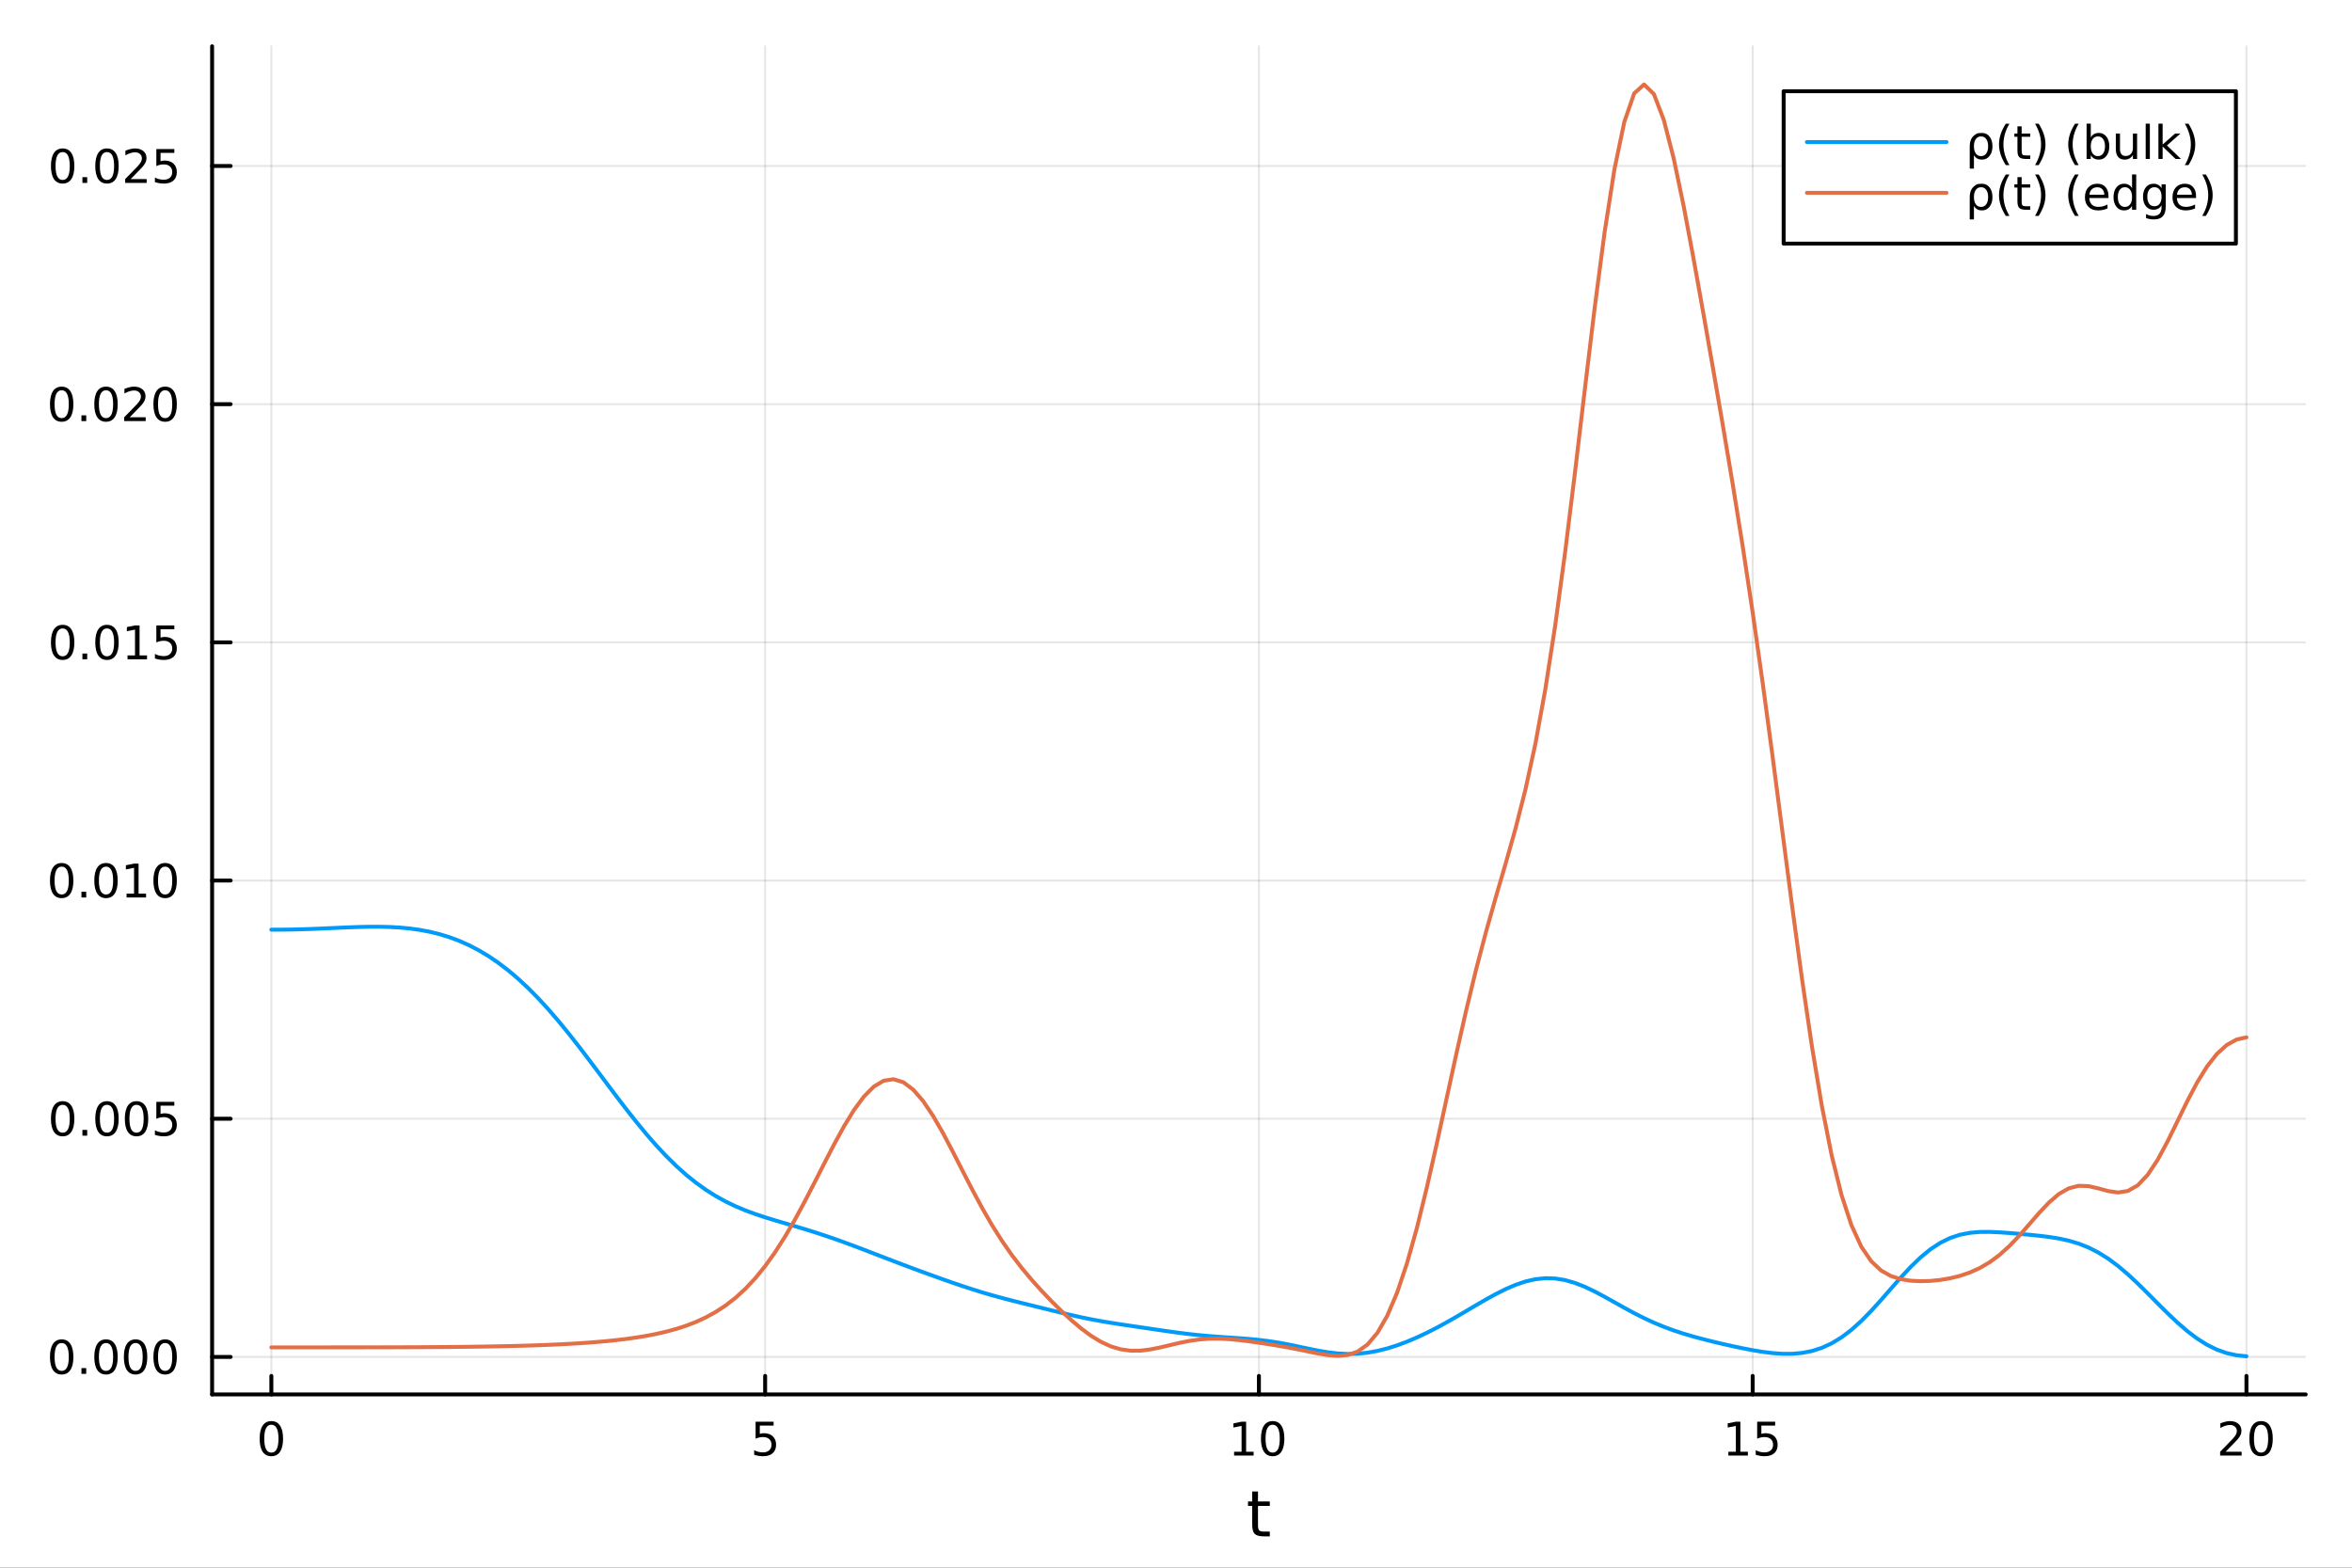 <?xml version="1.0" encoding="utf-8"?>
<svg xmlns="http://www.w3.org/2000/svg" xmlns:xlink="http://www.w3.org/1999/xlink" width="600" height="400" viewBox="0 0 2400 1600">
<rect x="0" y="0" width="2400" height="1600" fill="#333333" stroke="none"/>
<defs>
  <clipPath id="clip570">
    <rect x="0" y="0" width="2400" height="1600"/>
  </clipPath>
</defs>
<path clip-path="url(#clip570)" d="M0 1600 L2400 1600 L2400 0 L0 0  Z" fill="#ffffff" fill-rule="evenodd" fill-opacity="1"/>
<defs>
  <clipPath id="clip571">
    <rect x="480" y="0" width="1681" height="1600"/>
  </clipPath>
</defs>
<path clip-path="url(#clip570)" d="M216.436 1423.18 L2352.76 1423.18 L2352.76 47.244 L216.436 47.244  Z" fill="#ffffff" fill-rule="evenodd" fill-opacity="1"/>
<defs>
  <clipPath id="clip572">
    <rect x="216" y="47" width="2137" height="1377"/>
  </clipPath>
</defs>
<polyline clip-path="url(#clip572)" style="stroke:#000000; stroke-linecap:round; stroke-linejoin:round; stroke-width:2; stroke-opacity:0.1; fill:none" points="276.898,1423.18 276.898,47.244 "/>
<polyline clip-path="url(#clip572)" style="stroke:#000000; stroke-linecap:round; stroke-linejoin:round; stroke-width:2; stroke-opacity:0.1; fill:none" points="780.747,1423.18 780.747,47.244 "/>
<polyline clip-path="url(#clip572)" style="stroke:#000000; stroke-linecap:round; stroke-linejoin:round; stroke-width:2; stroke-opacity:0.1; fill:none" points="1284.6,1423.18 1284.6,47.244 "/>
<polyline clip-path="url(#clip572)" style="stroke:#000000; stroke-linecap:round; stroke-linejoin:round; stroke-width:2; stroke-opacity:0.1; fill:none" points="1788.44,1423.18 1788.44,47.244 "/>
<polyline clip-path="url(#clip572)" style="stroke:#000000; stroke-linecap:round; stroke-linejoin:round; stroke-width:2; stroke-opacity:0.1; fill:none" points="2292.29,1423.18 2292.29,47.244 "/>
<polyline clip-path="url(#clip570)" style="stroke:#000000; stroke-linecap:round; stroke-linejoin:round; stroke-width:4; stroke-opacity:1; fill:none" points="216.436,1423.18 2352.76,1423.18 "/>
<polyline clip-path="url(#clip570)" style="stroke:#000000; stroke-linecap:round; stroke-linejoin:round; stroke-width:4; stroke-opacity:1; fill:none" points="276.898,1423.18 276.898,1404.28 "/>
<polyline clip-path="url(#clip570)" style="stroke:#000000; stroke-linecap:round; stroke-linejoin:round; stroke-width:4; stroke-opacity:1; fill:none" points="780.747,1423.18 780.747,1404.28 "/>
<polyline clip-path="url(#clip570)" style="stroke:#000000; stroke-linecap:round; stroke-linejoin:round; stroke-width:4; stroke-opacity:1; fill:none" points="1284.6,1423.18 1284.6,1404.28 "/>
<polyline clip-path="url(#clip570)" style="stroke:#000000; stroke-linecap:round; stroke-linejoin:round; stroke-width:4; stroke-opacity:1; fill:none" points="1788.44,1423.18 1788.44,1404.28 "/>
<polyline clip-path="url(#clip570)" style="stroke:#000000; stroke-linecap:round; stroke-linejoin:round; stroke-width:4; stroke-opacity:1; fill:none" points="2292.29,1423.18 2292.29,1404.28 "/>
<path clip-path="url(#clip570)" d="M276.898 1454.1 Q273.287 1454.1 271.458 1457.66 Q269.652 1461.2 269.652 1468.33 Q269.652 1475.44 271.458 1479.01 Q273.287 1482.55 276.898 1482.55 Q280.532 1482.55 282.338 1479.01 Q284.166 1475.44 284.166 1468.33 Q284.166 1461.2 282.338 1457.66 Q280.532 1454.1 276.898 1454.1 M276.898 1450.39 Q282.708 1450.39 285.763 1455 Q288.842 1459.58 288.842 1468.33 Q288.842 1477.06 285.763 1481.67 Q282.708 1486.25 276.898 1486.25 Q271.088 1486.25 268.009 1481.67 Q264.953 1477.06 264.953 1468.33 Q264.953 1459.58 268.009 1455 Q271.088 1450.39 276.898 1450.39 Z" fill="#000000" fill-rule="nonzero" fill-opacity="1" /><path clip-path="url(#clip570)" d="M771.025 1451.02 L789.381 1451.02 L789.381 1454.96 L775.307 1454.96 L775.307 1463.43 Q776.326 1463.08 777.344 1462.92 Q778.363 1462.73 779.381 1462.73 Q785.168 1462.73 788.548 1465.9 Q791.927 1469.08 791.927 1474.49 Q791.927 1480.07 788.455 1483.17 Q784.983 1486.25 778.664 1486.25 Q776.488 1486.25 774.219 1485.88 Q771.974 1485.51 769.566 1484.77 L769.566 1480.07 Q771.65 1481.2 773.872 1481.76 Q776.094 1482.32 778.571 1482.32 Q782.576 1482.32 784.913 1480.21 Q787.251 1478.1 787.251 1474.49 Q787.251 1470.88 784.913 1468.77 Q782.576 1466.67 778.571 1466.67 Q776.696 1466.67 774.821 1467.08 Q772.969 1467.5 771.025 1468.38 L771.025 1451.02 Z" fill="#000000" fill-rule="nonzero" fill-opacity="1" /><path clip-path="url(#clip570)" d="M1259.28 1481.64 L1266.92 1481.64 L1266.92 1455.28 L1258.61 1456.95 L1258.61 1452.69 L1266.88 1451.02 L1271.55 1451.02 L1271.55 1481.64 L1279.19 1481.64 L1279.19 1485.58 L1259.28 1485.58 L1259.28 1481.64 Z" fill="#000000" fill-rule="nonzero" fill-opacity="1" /><path clip-path="url(#clip570)" d="M1298.64 1454.1 Q1295.02 1454.1 1293.2 1457.66 Q1291.39 1461.2 1291.39 1468.33 Q1291.39 1475.44 1293.2 1479.01 Q1295.02 1482.55 1298.64 1482.55 Q1302.27 1482.55 1304.07 1479.01 Q1305.9 1475.44 1305.9 1468.33 Q1305.9 1461.2 1304.07 1457.66 Q1302.27 1454.1 1298.64 1454.1 M1298.64 1450.39 Q1304.45 1450.39 1307.5 1455 Q1310.58 1459.58 1310.58 1468.33 Q1310.58 1477.06 1307.5 1481.67 Q1304.45 1486.25 1298.64 1486.25 Q1292.83 1486.25 1289.75 1481.67 Q1286.69 1477.06 1286.69 1468.33 Q1286.69 1459.58 1289.75 1455 Q1292.83 1450.39 1298.64 1450.39 Z" fill="#000000" fill-rule="nonzero" fill-opacity="1" /><path clip-path="url(#clip570)" d="M1763.63 1481.64 L1771.27 1481.64 L1771.27 1455.28 L1762.96 1456.95 L1762.96 1452.69 L1771.22 1451.02 L1775.9 1451.02 L1775.9 1481.64 L1783.54 1481.64 L1783.54 1485.58 L1763.63 1485.58 L1763.63 1481.64 Z" fill="#000000" fill-rule="nonzero" fill-opacity="1" /><path clip-path="url(#clip570)" d="M1793.03 1451.02 L1811.38 1451.02 L1811.38 1454.96 L1797.31 1454.96 L1797.31 1463.43 Q1798.33 1463.08 1799.35 1462.92 Q1800.37 1462.73 1801.38 1462.73 Q1807.17 1462.73 1810.55 1465.9 Q1813.93 1469.08 1813.93 1474.49 Q1813.93 1480.07 1810.46 1483.17 Q1806.99 1486.25 1800.67 1486.25 Q1798.49 1486.25 1796.22 1485.88 Q1793.98 1485.51 1791.57 1484.77 L1791.57 1480.07 Q1793.65 1481.2 1795.88 1481.76 Q1798.1 1482.32 1800.57 1482.32 Q1804.58 1482.32 1806.92 1480.21 Q1809.26 1478.1 1809.26 1474.49 Q1809.26 1470.88 1806.92 1468.77 Q1804.58 1466.67 1800.57 1466.67 Q1798.7 1466.67 1796.82 1467.08 Q1794.97 1467.5 1793.03 1468.38 L1793.03 1451.02 Z" fill="#000000" fill-rule="nonzero" fill-opacity="1" /><path clip-path="url(#clip570)" d="M2271.07 1481.64 L2287.39 1481.64 L2287.39 1485.58 L2265.44 1485.58 L2265.44 1481.64 Q2268.1 1478.89 2272.69 1474.26 Q2277.29 1469.61 2278.47 1468.27 Q2280.72 1465.74 2281.6 1464.01 Q2282.5 1462.25 2282.5 1460.56 Q2282.5 1457.8 2280.56 1456.07 Q2278.64 1454.33 2275.53 1454.33 Q2273.34 1454.33 2270.88 1455.09 Q2268.45 1455.86 2265.67 1457.41 L2265.67 1452.69 Q2268.5 1451.55 2270.95 1450.97 Q2273.41 1450.39 2275.44 1450.39 Q2280.81 1450.39 2284.01 1453.08 Q2287.2 1455.77 2287.2 1460.26 Q2287.2 1462.39 2286.39 1464.31 Q2285.6 1466.2 2283.5 1468.8 Q2282.92 1469.47 2279.82 1472.69 Q2276.72 1475.88 2271.07 1481.64 Z" fill="#000000" fill-rule="nonzero" fill-opacity="1" /><path clip-path="url(#clip570)" d="M2307.2 1454.1 Q2303.59 1454.1 2301.76 1457.66 Q2299.96 1461.2 2299.96 1468.33 Q2299.96 1475.44 2301.76 1479.01 Q2303.59 1482.55 2307.2 1482.55 Q2310.84 1482.55 2312.64 1479.01 Q2314.47 1475.44 2314.47 1468.33 Q2314.47 1461.2 2312.64 1457.66 Q2310.84 1454.1 2307.2 1454.1 M2307.2 1450.39 Q2313.01 1450.39 2316.07 1455 Q2319.15 1459.58 2319.15 1468.33 Q2319.15 1477.06 2316.07 1481.67 Q2313.01 1486.25 2307.2 1486.25 Q2301.39 1486.25 2298.31 1481.67 Q2295.26 1477.06 2295.26 1468.33 Q2295.26 1459.58 2298.31 1455 Q2301.39 1450.39 2307.2 1450.39 Z" fill="#000000" fill-rule="nonzero" fill-opacity="1" /><path clip-path="url(#clip570)" d="M1283.66 1522.27 L1283.66 1532.4 L1295.72 1532.4 L1295.72 1536.95 L1283.66 1536.95 L1283.66 1556.3 Q1283.66 1560.66 1284.83 1561.9 Q1286.04 1563.14 1289.7 1563.14 L1295.72 1563.14 L1295.72 1568.04 L1289.7 1568.04 Q1282.92 1568.04 1280.35 1565.53 Q1277.77 1562.98 1277.77 1556.3 L1277.77 1536.95 L1273.47 1536.95 L1273.47 1532.4 L1277.77 1532.4 L1277.77 1522.27 L1283.66 1522.27 Z" fill="#000000" fill-rule="nonzero" fill-opacity="1" /><polyline clip-path="url(#clip572)" style="stroke:#000000; stroke-linecap:round; stroke-linejoin:round; stroke-width:2; stroke-opacity:0.1; fill:none" points="216.436,1384.9 2352.76,1384.9 "/>
<polyline clip-path="url(#clip572)" style="stroke:#000000; stroke-linecap:round; stroke-linejoin:round; stroke-width:2; stroke-opacity:0.1; fill:none" points="216.436,1141.8 2352.76,1141.8 "/>
<polyline clip-path="url(#clip572)" style="stroke:#000000; stroke-linecap:round; stroke-linejoin:round; stroke-width:2; stroke-opacity:0.1; fill:none" points="216.436,898.702 2352.76,898.702 "/>
<polyline clip-path="url(#clip572)" style="stroke:#000000; stroke-linecap:round; stroke-linejoin:round; stroke-width:2; stroke-opacity:0.1; fill:none" points="216.436,655.604 2352.76,655.604 "/>
<polyline clip-path="url(#clip572)" style="stroke:#000000; stroke-linecap:round; stroke-linejoin:round; stroke-width:2; stroke-opacity:0.1; fill:none" points="216.436,412.507 2352.76,412.507 "/>
<polyline clip-path="url(#clip572)" style="stroke:#000000; stroke-linecap:round; stroke-linejoin:round; stroke-width:2; stroke-opacity:0.1; fill:none" points="216.436,169.409 2352.76,169.409 "/>
<polyline clip-path="url(#clip570)" style="stroke:#000000; stroke-linecap:round; stroke-linejoin:round; stroke-width:4; stroke-opacity:1; fill:none" points="216.436,1423.18 216.436,47.244 "/>
<polyline clip-path="url(#clip570)" style="stroke:#000000; stroke-linecap:round; stroke-linejoin:round; stroke-width:4; stroke-opacity:1; fill:none" points="216.436,1384.9 235.334,1384.9 "/>
<polyline clip-path="url(#clip570)" style="stroke:#000000; stroke-linecap:round; stroke-linejoin:round; stroke-width:4; stroke-opacity:1; fill:none" points="216.436,1141.8 235.334,1141.8 "/>
<polyline clip-path="url(#clip570)" style="stroke:#000000; stroke-linecap:round; stroke-linejoin:round; stroke-width:4; stroke-opacity:1; fill:none" points="216.436,898.702 235.334,898.702 "/>
<polyline clip-path="url(#clip570)" style="stroke:#000000; stroke-linecap:round; stroke-linejoin:round; stroke-width:4; stroke-opacity:1; fill:none" points="216.436,655.604 235.334,655.604 "/>
<polyline clip-path="url(#clip570)" style="stroke:#000000; stroke-linecap:round; stroke-linejoin:round; stroke-width:4; stroke-opacity:1; fill:none" points="216.436,412.507 235.334,412.507 "/>
<polyline clip-path="url(#clip570)" style="stroke:#000000; stroke-linecap:round; stroke-linejoin:round; stroke-width:4; stroke-opacity:1; fill:none" points="216.436,169.409 235.334,169.409 "/>
<path clip-path="url(#clip570)" d="M62.937 1370.7 Q59.325 1370.7 57.497 1374.26 Q55.691 1377.8 55.691 1384.93 Q55.691 1392.04 57.497 1395.6 Q59.325 1399.14 62.937 1399.14 Q66.571 1399.14 68.376 1395.6 Q70.205 1392.04 70.205 1384.93 Q70.205 1377.8 68.376 1374.26 Q66.571 1370.7 62.937 1370.7 M62.937 1366.99 Q68.747 1366.99 71.802 1371.6 Q74.881 1376.18 74.881 1384.93 Q74.881 1393.66 71.802 1398.27 Q68.747 1402.85 62.937 1402.85 Q57.126 1402.85 54.048 1398.27 Q50.992 1393.66 50.992 1384.93 Q50.992 1376.18 54.048 1371.6 Q57.126 1366.99 62.937 1366.99 Z" fill="#000000" fill-rule="nonzero" fill-opacity="1" /><path clip-path="url(#clip570)" d="M83.098 1396.3 L87.983 1396.3 L87.983 1402.18 L83.098 1402.18 L83.098 1396.3 Z" fill="#000000" fill-rule="nonzero" fill-opacity="1" /><path clip-path="url(#clip570)" d="M108.168 1370.7 Q104.557 1370.7 102.728 1374.26 Q100.922 1377.8 100.922 1384.93 Q100.922 1392.04 102.728 1395.6 Q104.557 1399.14 108.168 1399.14 Q111.802 1399.14 113.608 1395.6 Q115.436 1392.04 115.436 1384.93 Q115.436 1377.8 113.608 1374.26 Q111.802 1370.7 108.168 1370.7 M108.168 1366.99 Q113.978 1366.99 117.033 1371.6 Q120.112 1376.18 120.112 1384.93 Q120.112 1393.66 117.033 1398.27 Q113.978 1402.85 108.168 1402.85 Q102.358 1402.85 99.279 1398.27 Q96.223 1393.66 96.223 1384.93 Q96.223 1376.18 99.279 1371.6 Q102.358 1366.99 108.168 1366.99 Z" fill="#000000" fill-rule="nonzero" fill-opacity="1" /><path clip-path="url(#clip570)" d="M138.33 1370.7 Q134.719 1370.7 132.89 1374.26 Q131.084 1377.8 131.084 1384.93 Q131.084 1392.04 132.89 1395.6 Q134.719 1399.14 138.33 1399.14 Q141.964 1399.14 143.769 1395.6 Q145.598 1392.04 145.598 1384.93 Q145.598 1377.8 143.769 1374.26 Q141.964 1370.7 138.33 1370.7 M138.33 1366.99 Q144.14 1366.99 147.195 1371.6 Q150.274 1376.18 150.274 1384.93 Q150.274 1393.66 147.195 1398.27 Q144.14 1402.85 138.33 1402.85 Q132.519 1402.85 129.441 1398.27 Q126.385 1393.66 126.385 1384.93 Q126.385 1376.18 129.441 1371.6 Q132.519 1366.99 138.33 1366.99 Z" fill="#000000" fill-rule="nonzero" fill-opacity="1" /><path clip-path="url(#clip570)" d="M168.491 1370.7 Q164.88 1370.7 163.052 1374.26 Q161.246 1377.8 161.246 1384.93 Q161.246 1392.04 163.052 1395.6 Q164.88 1399.14 168.491 1399.14 Q172.126 1399.14 173.931 1395.6 Q175.76 1392.04 175.76 1384.93 Q175.76 1377.8 173.931 1374.26 Q172.126 1370.7 168.491 1370.7 M168.491 1366.99 Q174.302 1366.99 177.357 1371.6 Q180.436 1376.18 180.436 1384.93 Q180.436 1393.66 177.357 1398.27 Q174.302 1402.85 168.491 1402.85 Q162.681 1402.85 159.603 1398.27 Q156.547 1393.66 156.547 1384.93 Q156.547 1376.18 159.603 1371.6 Q162.681 1366.99 168.491 1366.99 Z" fill="#000000" fill-rule="nonzero" fill-opacity="1" /><path clip-path="url(#clip570)" d="M63.932 1127.6 Q60.321 1127.6 58.492 1131.16 Q56.687 1134.7 56.687 1141.83 Q56.687 1148.94 58.492 1152.51 Q60.321 1156.05 63.932 1156.05 Q67.566 1156.05 69.372 1152.51 Q71.2 1148.94 71.2 1141.83 Q71.2 1134.7 69.372 1131.16 Q67.566 1127.6 63.932 1127.6 M63.932 1123.89 Q69.742 1123.89 72.798 1128.5 Q75.876 1133.08 75.876 1141.83 Q75.876 1150.56 72.798 1155.17 Q69.742 1159.75 63.932 1159.75 Q58.122 1159.75 55.043 1155.17 Q51.987 1150.56 51.987 1141.83 Q51.987 1133.08 55.043 1128.5 Q58.122 1123.89 63.932 1123.89 Z" fill="#000000" fill-rule="nonzero" fill-opacity="1" /><path clip-path="url(#clip570)" d="M84.094 1153.2 L88.978 1153.2 L88.978 1159.08 L84.094 1159.08 L84.094 1153.2 Z" fill="#000000" fill-rule="nonzero" fill-opacity="1" /><path clip-path="url(#clip570)" d="M109.163 1127.6 Q105.552 1127.6 103.723 1131.16 Q101.918 1134.7 101.918 1141.83 Q101.918 1148.94 103.723 1152.51 Q105.552 1156.05 109.163 1156.05 Q112.797 1156.05 114.603 1152.51 Q116.432 1148.94 116.432 1141.83 Q116.432 1134.7 114.603 1131.16 Q112.797 1127.6 109.163 1127.6 M109.163 1123.89 Q114.973 1123.89 118.029 1128.5 Q121.107 1133.08 121.107 1141.83 Q121.107 1150.56 118.029 1155.17 Q114.973 1159.75 109.163 1159.75 Q103.353 1159.75 100.274 1155.17 Q97.219 1150.56 97.219 1141.83 Q97.219 1133.08 100.274 1128.5 Q103.353 1123.89 109.163 1123.89 Z" fill="#000000" fill-rule="nonzero" fill-opacity="1" /><path clip-path="url(#clip570)" d="M139.325 1127.6 Q135.714 1127.6 133.885 1131.16 Q132.08 1134.7 132.08 1141.83 Q132.08 1148.94 133.885 1152.51 Q135.714 1156.05 139.325 1156.05 Q142.959 1156.05 144.765 1152.51 Q146.593 1148.94 146.593 1141.83 Q146.593 1134.7 144.765 1131.16 Q142.959 1127.6 139.325 1127.6 M139.325 1123.89 Q145.135 1123.89 148.191 1128.5 Q151.269 1133.08 151.269 1141.83 Q151.269 1150.56 148.191 1155.17 Q145.135 1159.75 139.325 1159.75 Q133.515 1159.75 130.436 1155.17 Q127.381 1150.56 127.381 1141.83 Q127.381 1133.08 130.436 1128.5 Q133.515 1123.89 139.325 1123.89 Z" fill="#000000" fill-rule="nonzero" fill-opacity="1" /><path clip-path="url(#clip570)" d="M159.533 1124.52 L177.89 1124.52 L177.89 1128.45 L163.816 1128.45 L163.816 1136.93 Q164.834 1136.58 165.853 1136.42 Q166.871 1136.23 167.89 1136.23 Q173.677 1136.23 177.056 1139.4 Q180.436 1142.58 180.436 1147.99 Q180.436 1153.57 176.964 1156.67 Q173.491 1159.75 167.172 1159.75 Q164.996 1159.75 162.728 1159.38 Q160.482 1159.01 158.075 1158.27 L158.075 1153.57 Q160.158 1154.7 162.38 1155.26 Q164.603 1155.82 167.079 1155.82 Q171.084 1155.82 173.422 1153.71 Q175.76 1151.6 175.76 1147.99 Q175.76 1144.38 173.422 1142.27 Q171.084 1140.17 167.079 1140.17 Q165.204 1140.17 163.329 1140.58 Q161.478 1141 159.533 1141.88 L159.533 1124.52 Z" fill="#000000" fill-rule="nonzero" fill-opacity="1" /><path clip-path="url(#clip570)" d="M62.937 884.501 Q59.325 884.501 57.497 888.065 Q55.691 891.607 55.691 898.737 Q55.691 905.843 57.497 909.408 Q59.325 912.95 62.937 912.95 Q66.571 912.95 68.376 909.408 Q70.205 905.843 70.205 898.737 Q70.205 891.607 68.376 888.065 Q66.571 884.501 62.937 884.501 M62.937 880.797 Q68.747 880.797 71.802 885.403 Q74.881 889.987 74.881 898.737 Q74.881 907.464 71.802 912.07 Q68.747 916.653 62.937 916.653 Q57.126 916.653 54.048 912.07 Q50.992 907.464 50.992 898.737 Q50.992 889.987 54.048 885.403 Q57.126 880.797 62.937 880.797 Z" fill="#000000" fill-rule="nonzero" fill-opacity="1" /><path clip-path="url(#clip570)" d="M83.098 910.102 L87.983 910.102 L87.983 915.982 L83.098 915.982 L83.098 910.102 Z" fill="#000000" fill-rule="nonzero" fill-opacity="1" /><path clip-path="url(#clip570)" d="M108.168 884.501 Q104.557 884.501 102.728 888.065 Q100.922 891.607 100.922 898.737 Q100.922 905.843 102.728 909.408 Q104.557 912.95 108.168 912.95 Q111.802 912.95 113.608 909.408 Q115.436 905.843 115.436 898.737 Q115.436 891.607 113.608 888.065 Q111.802 884.501 108.168 884.501 M108.168 880.797 Q113.978 880.797 117.033 885.403 Q120.112 889.987 120.112 898.737 Q120.112 907.464 117.033 912.07 Q113.978 916.653 108.168 916.653 Q102.358 916.653 99.279 912.07 Q96.223 907.464 96.223 898.737 Q96.223 889.987 99.279 885.403 Q102.358 880.797 108.168 880.797 Z" fill="#000000" fill-rule="nonzero" fill-opacity="1" /><path clip-path="url(#clip570)" d="M129.14 912.047 L136.779 912.047 L136.779 885.681 L128.469 887.348 L128.469 883.089 L136.732 881.422 L141.408 881.422 L141.408 912.047 L149.047 912.047 L149.047 915.982 L129.14 915.982 L129.14 912.047 Z" fill="#000000" fill-rule="nonzero" fill-opacity="1" /><path clip-path="url(#clip570)" d="M168.491 884.501 Q164.88 884.501 163.052 888.065 Q161.246 891.607 161.246 898.737 Q161.246 905.843 163.052 909.408 Q164.88 912.95 168.491 912.95 Q172.126 912.95 173.931 909.408 Q175.76 905.843 175.76 898.737 Q175.76 891.607 173.931 888.065 Q172.126 884.501 168.491 884.501 M168.491 880.797 Q174.302 880.797 177.357 885.403 Q180.436 889.987 180.436 898.737 Q180.436 907.464 177.357 912.07 Q174.302 916.653 168.491 916.653 Q162.681 916.653 159.603 912.07 Q156.547 907.464 156.547 898.737 Q156.547 889.987 159.603 885.403 Q162.681 880.797 168.491 880.797 Z" fill="#000000" fill-rule="nonzero" fill-opacity="1" /><path clip-path="url(#clip570)" d="M63.932 641.403 Q60.321 641.403 58.492 644.968 Q56.687 648.509 56.687 655.639 Q56.687 662.745 58.492 666.31 Q60.321 669.852 63.932 669.852 Q67.566 669.852 69.372 666.31 Q71.2 662.745 71.2 655.639 Q71.2 648.509 69.372 644.968 Q67.566 641.403 63.932 641.403 M63.932 637.699 Q69.742 637.699 72.798 642.306 Q75.876 646.889 75.876 655.639 Q75.876 664.366 72.798 668.972 Q69.742 673.556 63.932 673.556 Q58.122 673.556 55.043 668.972 Q51.987 664.366 51.987 655.639 Q51.987 646.889 55.043 642.306 Q58.122 637.699 63.932 637.699 Z" fill="#000000" fill-rule="nonzero" fill-opacity="1" /><path clip-path="url(#clip570)" d="M84.094 667.005 L88.978 667.005 L88.978 672.884 L84.094 672.884 L84.094 667.005 Z" fill="#000000" fill-rule="nonzero" fill-opacity="1" /><path clip-path="url(#clip570)" d="M109.163 641.403 Q105.552 641.403 103.723 644.968 Q101.918 648.509 101.918 655.639 Q101.918 662.745 103.723 666.31 Q105.552 669.852 109.163 669.852 Q112.797 669.852 114.603 666.31 Q116.432 662.745 116.432 655.639 Q116.432 648.509 114.603 644.968 Q112.797 641.403 109.163 641.403 M109.163 637.699 Q114.973 637.699 118.029 642.306 Q121.107 646.889 121.107 655.639 Q121.107 664.366 118.029 668.972 Q114.973 673.556 109.163 673.556 Q103.353 673.556 100.274 668.972 Q97.219 664.366 97.219 655.639 Q97.219 646.889 100.274 642.306 Q103.353 637.699 109.163 637.699 Z" fill="#000000" fill-rule="nonzero" fill-opacity="1" /><path clip-path="url(#clip570)" d="M130.135 668.949 L137.774 668.949 L137.774 642.584 L129.464 644.25 L129.464 639.991 L137.728 638.324 L142.404 638.324 L142.404 668.949 L150.043 668.949 L150.043 672.884 L130.135 672.884 L130.135 668.949 Z" fill="#000000" fill-rule="nonzero" fill-opacity="1" /><path clip-path="url(#clip570)" d="M159.533 638.324 L177.89 638.324 L177.89 642.259 L163.816 642.259 L163.816 650.732 Q164.834 650.384 165.853 650.222 Q166.871 650.037 167.89 650.037 Q173.677 650.037 177.056 653.209 Q180.436 656.38 180.436 661.796 Q180.436 667.375 176.964 670.477 Q173.491 673.556 167.172 673.556 Q164.996 673.556 162.728 673.185 Q160.482 672.815 158.075 672.074 L158.075 667.375 Q160.158 668.509 162.38 669.065 Q164.603 669.62 167.079 669.62 Q171.084 669.62 173.422 667.514 Q175.76 665.408 175.76 661.796 Q175.76 658.185 173.422 656.079 Q171.084 653.972 167.079 653.972 Q165.204 653.972 163.329 654.389 Q161.478 654.806 159.533 655.685 L159.533 638.324 Z" fill="#000000" fill-rule="nonzero" fill-opacity="1" /><path clip-path="url(#clip570)" d="M62.937 398.305 Q59.325 398.305 57.497 401.87 Q55.691 405.412 55.691 412.541 Q55.691 419.648 57.497 423.213 Q59.325 426.754 62.937 426.754 Q66.571 426.754 68.376 423.213 Q70.205 419.648 70.205 412.541 Q70.205 405.412 68.376 401.87 Q66.571 398.305 62.937 398.305 M62.937 394.602 Q68.747 394.602 71.802 399.208 Q74.881 403.791 74.881 412.541 Q74.881 421.268 71.802 425.875 Q68.747 430.458 62.937 430.458 Q57.126 430.458 54.048 425.875 Q50.992 421.268 50.992 412.541 Q50.992 403.791 54.048 399.208 Q57.126 394.602 62.937 394.602 Z" fill="#000000" fill-rule="nonzero" fill-opacity="1" /><path clip-path="url(#clip570)" d="M83.098 423.907 L87.983 423.907 L87.983 429.787 L83.098 429.787 L83.098 423.907 Z" fill="#000000" fill-rule="nonzero" fill-opacity="1" /><path clip-path="url(#clip570)" d="M108.168 398.305 Q104.557 398.305 102.728 401.87 Q100.922 405.412 100.922 412.541 Q100.922 419.648 102.728 423.213 Q104.557 426.754 108.168 426.754 Q111.802 426.754 113.608 423.213 Q115.436 419.648 115.436 412.541 Q115.436 405.412 113.608 401.87 Q111.802 398.305 108.168 398.305 M108.168 394.602 Q113.978 394.602 117.033 399.208 Q120.112 403.791 120.112 412.541 Q120.112 421.268 117.033 425.875 Q113.978 430.458 108.168 430.458 Q102.358 430.458 99.279 425.875 Q96.223 421.268 96.223 412.541 Q96.223 403.791 99.279 399.208 Q102.358 394.602 108.168 394.602 Z" fill="#000000" fill-rule="nonzero" fill-opacity="1" /><path clip-path="url(#clip570)" d="M132.357 425.851 L148.677 425.851 L148.677 429.787 L126.732 429.787 L126.732 425.851 Q129.394 423.097 133.978 418.467 Q138.584 413.815 139.765 412.472 Q142.01 409.949 142.89 408.213 Q143.793 406.453 143.793 404.764 Q143.793 402.009 141.848 400.273 Q139.927 398.537 136.825 398.537 Q134.626 398.537 132.172 399.301 Q129.742 400.065 126.964 401.616 L126.964 396.893 Q129.788 395.759 132.242 395.18 Q134.695 394.602 136.732 394.602 Q142.103 394.602 145.297 397.287 Q148.492 399.972 148.492 404.463 Q148.492 406.592 147.681 408.514 Q146.894 410.412 144.788 413.004 Q144.209 413.676 141.107 416.893 Q138.006 420.088 132.357 425.851 Z" fill="#000000" fill-rule="nonzero" fill-opacity="1" /><path clip-path="url(#clip570)" d="M168.491 398.305 Q164.88 398.305 163.052 401.87 Q161.246 405.412 161.246 412.541 Q161.246 419.648 163.052 423.213 Q164.88 426.754 168.491 426.754 Q172.126 426.754 173.931 423.213 Q175.76 419.648 175.76 412.541 Q175.76 405.412 173.931 401.87 Q172.126 398.305 168.491 398.305 M168.491 394.602 Q174.302 394.602 177.357 399.208 Q180.436 403.791 180.436 412.541 Q180.436 421.268 177.357 425.875 Q174.302 430.458 168.491 430.458 Q162.681 430.458 159.603 425.875 Q156.547 421.268 156.547 412.541 Q156.547 403.791 159.603 399.208 Q162.681 394.602 168.491 394.602 Z" fill="#000000" fill-rule="nonzero" fill-opacity="1" /><path clip-path="url(#clip570)" d="M63.932 155.208 Q60.321 155.208 58.492 158.772 Q56.687 162.314 56.687 169.444 Q56.687 176.55 58.492 180.115 Q60.321 183.657 63.932 183.657 Q67.566 183.657 69.372 180.115 Q71.2 176.55 71.2 169.444 Q71.2 162.314 69.372 158.772 Q67.566 155.208 63.932 155.208 M63.932 151.504 Q69.742 151.504 72.798 156.11 Q75.876 160.694 75.876 169.444 Q75.876 178.171 72.798 182.777 Q69.742 187.36 63.932 187.36 Q58.122 187.36 55.043 182.777 Q51.987 178.171 51.987 169.444 Q51.987 160.694 55.043 156.11 Q58.122 151.504 63.932 151.504 Z" fill="#000000" fill-rule="nonzero" fill-opacity="1" /><path clip-path="url(#clip570)" d="M84.094 180.809 L88.978 180.809 L88.978 186.689 L84.094 186.689 L84.094 180.809 Z" fill="#000000" fill-rule="nonzero" fill-opacity="1" /><path clip-path="url(#clip570)" d="M109.163 155.208 Q105.552 155.208 103.723 158.772 Q101.918 162.314 101.918 169.444 Q101.918 176.55 103.723 180.115 Q105.552 183.657 109.163 183.657 Q112.797 183.657 114.603 180.115 Q116.432 176.55 116.432 169.444 Q116.432 162.314 114.603 158.772 Q112.797 155.208 109.163 155.208 M109.163 151.504 Q114.973 151.504 118.029 156.11 Q121.107 160.694 121.107 169.444 Q121.107 178.171 118.029 182.777 Q114.973 187.36 109.163 187.36 Q103.353 187.36 100.274 182.777 Q97.219 178.171 97.219 169.444 Q97.219 160.694 100.274 156.11 Q103.353 151.504 109.163 151.504 Z" fill="#000000" fill-rule="nonzero" fill-opacity="1" /><path clip-path="url(#clip570)" d="M133.353 182.754 L149.672 182.754 L149.672 186.689 L127.728 186.689 L127.728 182.754 Q130.39 179.999 134.973 175.37 Q139.58 170.717 140.76 169.374 Q143.006 166.851 143.885 165.115 Q144.788 163.356 144.788 161.666 Q144.788 158.911 142.843 157.175 Q140.922 155.439 137.82 155.439 Q135.621 155.439 133.168 156.203 Q130.737 156.967 127.959 158.518 L127.959 153.796 Q130.783 152.661 133.237 152.083 Q135.691 151.504 137.728 151.504 Q143.098 151.504 146.293 154.189 Q149.487 156.874 149.487 161.365 Q149.487 163.495 148.677 165.416 Q147.89 167.314 145.783 169.907 Q145.205 170.578 142.103 173.796 Q139.001 176.99 133.353 182.754 Z" fill="#000000" fill-rule="nonzero" fill-opacity="1" /><path clip-path="url(#clip570)" d="M159.533 152.129 L177.89 152.129 L177.89 156.064 L163.816 156.064 L163.816 164.536 Q164.834 164.189 165.853 164.027 Q166.871 163.842 167.89 163.842 Q173.677 163.842 177.056 167.013 Q180.436 170.184 180.436 175.601 Q180.436 181.18 176.964 184.282 Q173.491 187.36 167.172 187.36 Q164.996 187.36 162.728 186.99 Q160.482 186.62 158.075 185.879 L158.075 181.18 Q160.158 182.314 162.38 182.87 Q164.603 183.425 167.079 183.425 Q171.084 183.425 173.422 181.319 Q175.76 179.212 175.76 175.601 Q175.76 171.99 173.422 169.884 Q171.084 167.777 167.079 167.777 Q165.204 167.777 163.329 168.194 Q161.478 168.61 159.533 169.49 L159.533 152.129 Z" fill="#000000" fill-rule="nonzero" fill-opacity="1" /><polyline clip-path="url(#clip572)" style="stroke:#009af9; stroke-linecap:round; stroke-linejoin:round; stroke-width:4; stroke-opacity:1; fill:none" points="276.898,948.816 286.975,948.816 297.052,948.694 307.129,948.46 317.206,948.128 327.283,947.721 337.36,947.271 347.437,946.814 357.514,946.393 367.591,946.057 377.668,945.858 387.745,945.854 397.822,946.105 407.899,946.671 417.976,947.616 428.052,949.002 438.129,950.891 448.206,953.344 458.283,956.418 468.36,960.166 478.437,964.636 488.514,969.872 498.591,975.909 508.668,982.773 518.745,990.479 528.822,999.031 538.899,1008.42 548.976,1018.62 559.053,1029.57 569.13,1041.23 579.207,1053.5 589.284,1066.28 599.361,1079.44 609.438,1092.83 619.515,1106.3 629.592,1119.69 639.669,1132.84 649.746,1145.58 659.823,1157.79 669.9,1169.32 679.977,1180.08 690.054,1189.99 700.131,1199.02 710.208,1207.13 720.285,1214.36 730.362,1220.72 740.439,1226.29 750.516,1231.14 760.593,1235.36 770.67,1239.08 780.747,1242.42 790.824,1245.51 800.901,1248.48 810.978,1251.42 821.055,1254.43 831.132,1257.57 841.209,1260.86 851.286,1264.31 861.363,1267.91 871.44,1271.64 881.517,1275.46 891.594,1279.34 901.671,1283.23 911.748,1287.1 921.825,1290.92 931.902,1294.7 941.979,1298.42 952.056,1302.08 962.132,1305.69 972.209,1309.22 982.286,1312.64 992.363,1315.93 1002.44,1319.06 1012.52,1322 1022.59,1324.77 1032.67,1327.39 1042.75,1329.92 1052.83,1332.4 1062.9,1334.88 1072.98,1337.35 1083.06,1339.81 1093.13,1342.18 1103.21,1344.43 1113.29,1346.49 1123.36,1348.36 1133.44,1350.06 1143.52,1351.63 1153.6,1353.13 1163.67,1354.61 1173.75,1356.1 1183.83,1357.59 1193.9,1359.04 1203.98,1360.41 1214.06,1361.65 1224.13,1362.72 1234.21,1363.63 1244.29,1364.4 1254.36,1365.09 1264.44,1365.77 1274.52,1366.55 1284.6,1367.52 1294.67,1368.76 1304.75,1370.33 1314.83,1372.2 1324.9,1374.29 1334.98,1376.45 1345.06,1378.48 1355.13,1380.19 1365.21,1381.37 1375.29,1381.88 1385.37,1381.62 1395.44,1380.58 1405.52,1378.77 1415.6,1376.24 1425.67,1373.06 1435.75,1369.3 1445.83,1365.02 1455.9,1360.29 1465.98,1355.15 1476.06,1349.66 1486.14,1343.92 1496.21,1338.01 1506.29,1332.06 1516.37,1326.22 1526.44,1320.67 1536.52,1315.63 1546.6,1311.29 1556.67,1307.88 1566.75,1305.58 1576.83,1304.54 1586.91,1304.84 1596.98,1306.48 1607.06,1309.37 1617.14,1313.32 1627.21,1318.11 1637.29,1323.46 1647.37,1329.09 1657.44,1334.74 1667.52,1340.19 1677.6,1345.3 1687.68,1349.95 1697.75,1354.13 1707.83,1357.85 1717.91,1361.15 1727.98,1364.12 1738.06,1366.82 1748.14,1369.34 1758.21,1371.72 1768.29,1373.98 1778.37,1376.1 1788.44,1378.04 1798.52,1379.71 1808.6,1380.97 1818.68,1381.69 1828.75,1381.7 1838.83,1380.81 1848.91,1378.86 1858.98,1375.64 1869.06,1371.02 1879.14,1364.9 1889.21,1357.26 1899.29,1348.19 1909.37,1337.92 1919.45,1326.79 1929.52,1315.25 1939.6,1303.82 1949.68,1293.02 1959.75,1283.31 1969.83,1275.04 1979.91,1268.42 1989.98,1263.49 2000.06,1260.16 2010.14,1258.21 2020.22,1257.35 2030.29,1257.28 2040.37,1257.72 2050.45,1258.43 2060.52,1259.28 2070.6,1260.19 2080.68,1261.21 2090.75,1262.44 2100.83,1264.05 2110.91,1266.24 2120.99,1269.22 2131.06,1273.19 2141.14,1278.3 2151.22,1284.61 2161.29,1292.09 2171.37,1300.64 2181.45,1310.03 2191.52,1319.97 2201.6,1330.14 2211.68,1340.18 2221.76,1349.72 2231.83,1358.45 2241.91,1366.1 2251.99,1372.46 2262.06,1377.43 2272.14,1381 2282.22,1383.22 2292.29,1384.24 "/>
<polyline clip-path="url(#clip572)" style="stroke:#e26f46; stroke-linecap:round; stroke-linejoin:round; stroke-width:4; stroke-opacity:1; fill:none" points="276.898,1375.16 286.975,1375.16 297.052,1375.16 307.129,1375.16 317.206,1375.15 327.283,1375.15 337.36,1375.15 347.437,1375.14 357.514,1375.14 367.591,1375.13 377.668,1375.11 387.745,1375.09 397.822,1375.07 407.899,1375.04 417.976,1375 428.052,1374.96 438.129,1374.9 448.206,1374.83 458.283,1374.75 468.36,1374.65 478.437,1374.53 488.514,1374.4 498.591,1374.24 508.668,1374.05 518.745,1373.84 528.822,1373.59 538.899,1373.31 548.976,1372.97 559.053,1372.59 569.13,1372.15 579.207,1371.65 589.284,1371.06 599.361,1370.39 609.438,1369.61 619.515,1368.71 629.592,1367.66 639.669,1366.44 649.746,1365.01 659.823,1363.35 669.9,1361.38 679.977,1359.06 690.054,1356.32 700.131,1353.05 710.208,1349.16 720.285,1344.51 730.362,1338.97 740.439,1332.38 750.516,1324.56 760.593,1315.36 770.67,1304.62 780.747,1292.23 790.824,1278.14 800.901,1262.36 810.978,1245.05 821.055,1226.45 831.132,1206.97 841.209,1187.15 851.286,1167.66 861.363,1149.29 871.44,1132.86 881.517,1119.2 891.594,1109.05 901.671,1103.01 911.748,1101.48 921.825,1104.58 931.902,1112.16 941.979,1123.78 952.056,1138.77 962.132,1156.27 972.209,1175.36 982.286,1195.09 992.363,1214.64 1002.44,1233.35 1012.52,1250.78 1022.59,1266.72 1032.67,1281.18 1042.75,1294.3 1052.83,1306.34 1062.9,1317.53 1072.98,1328.05 1083.06,1338 1093.13,1347.31 1103.21,1355.82 1113.29,1363.29 1123.36,1369.46 1133.44,1374.11 1143.52,1377.13 1153.6,1378.53 1163.67,1378.48 1173.75,1377.25 1183.83,1375.23 1193.9,1372.85 1203.98,1370.48 1214.06,1368.48 1224.13,1367.05 1234.21,1366.31 1244.29,1366.24 1254.36,1366.76 1264.44,1367.71 1274.52,1368.97 1284.6,1370.4 1294.67,1371.94 1304.75,1373.59 1314.83,1375.37 1324.9,1377.32 1334.98,1379.39 1345.06,1381.43 1355.13,1383.1 1365.21,1383.86 1375.29,1382.94 1385.37,1379.4 1395.44,1372.2 1405.52,1360.31 1415.6,1342.82 1425.67,1319.16 1435.75,1289.16 1445.83,1253.21 1455.9,1212.25 1465.98,1167.73 1476.06,1121.42 1486.14,1075.21 1496.21,1030.75 1506.29,989.206 1516.37,950.927 1526.44,915.317 1536.52,880.822 1546.6,845.101 1556.67,805.382 1566.75,758.949 1576.83,703.688 1586.91,638.607 1596.98,564.216 1607.06,482.68 1617.14,397.71 1627.21,314.174 1637.29,237.478 1647.37,172.838 1657.44,124.541 1667.52,95.355 1677.6,86.186 1687.68,96.057 1697.75,122.403 1707.83,161.625 1717.91,209.786 1727.98,263.305 1738.06,319.51 1748.14,376.937 1758.21,435.341 1768.29,495.411 1778.37,558.292 1788.44,625.031 1798.52,696.072 1808.6,770.928 1818.68,848.098 1828.75,925.229 1838.83,999.487 1848.91,1068.03 1858.98,1128.48 1869.06,1179.25 1879.14,1219.78 1889.21,1250.44 1899.29,1272.38 1909.37,1287.21 1919.45,1296.66 1929.52,1302.35 1939.6,1305.53 1949.68,1307.11 1959.75,1307.61 1969.83,1307.32 1979.91,1306.31 1989.98,1304.6 2000.06,1302.11 2010.14,1298.69 2020.22,1294.14 2030.29,1288.23 2040.37,1280.75 2050.45,1271.64 2060.52,1261.09 2070.6,1249.6 2080.68,1237.99 2090.75,1227.32 2100.83,1218.66 2110.91,1212.85 2120.99,1210.24 2131.06,1210.57 2141.14,1212.87 2151.22,1215.63 2161.29,1217.08 2171.37,1215.51 2181.45,1209.67 2191.52,1199.02 2201.6,1183.85 2211.68,1165.21 2221.76,1144.68 2231.83,1124.03 2241.91,1104.92 2251.99,1088.58 2262.06,1075.72 2272.14,1066.56 2282.22,1060.96 2292.29,1058.72 "/>
<path clip-path="url(#clip570)" d="M1820.04 248.629 L2281.55 248.629 L2281.55 93.109 L1820.04 93.109  Z" fill="#ffffff" fill-rule="evenodd" fill-opacity="1"/>
<polyline clip-path="url(#clip570)" style="stroke:#000000; stroke-linecap:round; stroke-linejoin:round; stroke-width:4; stroke-opacity:1; fill:none" points="1820.04,248.629 2281.55,248.629 2281.55,93.109 1820.04,93.109 1820.04,248.629 "/>
<polyline clip-path="url(#clip570)" style="stroke:#009af9; stroke-linecap:round; stroke-linejoin:round; stroke-width:4; stroke-opacity:1; fill:none" points="1843.78,144.949 1986.2,144.949 "/>
<path clip-path="url(#clip570)" d="M2012.02 140.932 Q2013.43 138.571 2016.93 136.488 Q2018.3 135.678 2022.51 135.678 Q2027.23 135.678 2030.17 139.428 Q2033.13 143.178 2033.13 149.289 Q2033.13 155.4 2030.17 159.15 Q2027.23 162.9 2022.51 162.9 Q2019.66 162.9 2017.6 161.789 Q2015.56 160.655 2014.22 158.34 L2014.22 172.09 L2009.94 172.09 L2009.94 149.52 Q2009.94 144.173 2012.02 140.932 M2028.71 149.289 Q2028.71 144.59 2026.77 141.928 Q2024.85 139.243 2021.47 139.243 Q2018.09 139.243 2016.14 141.928 Q2014.22 144.59 2014.22 149.289 Q2014.22 153.988 2016.14 156.673 Q2018.09 159.335 2021.47 159.335 Q2024.85 159.335 2026.77 156.673 Q2028.71 153.988 2028.71 149.289 Z" fill="#000000" fill-rule="nonzero" fill-opacity="1" /><path clip-path="url(#clip570)" d="M2050.43 126.257 Q2047.32 131.581 2045.82 136.789 Q2044.31 141.997 2044.31 147.344 Q2044.31 152.692 2045.82 157.946 Q2047.35 163.178 2050.43 168.479 L2046.72 168.479 Q2043.25 163.039 2041.51 157.784 Q2039.8 152.53 2039.8 147.344 Q2039.8 142.182 2041.51 136.951 Q2043.23 131.72 2046.72 126.257 L2050.43 126.257 Z" fill="#000000" fill-rule="nonzero" fill-opacity="1" /><path clip-path="url(#clip570)" d="M2062.9 128.942 L2062.9 136.303 L2071.68 136.303 L2071.68 139.613 L2062.9 139.613 L2062.9 153.687 Q2062.9 156.858 2063.76 157.761 Q2064.64 158.664 2067.3 158.664 L2071.68 158.664 L2071.68 162.229 L2067.3 162.229 Q2062.37 162.229 2060.49 160.4 Q2058.62 158.548 2058.62 153.687 L2058.62 139.613 L2055.49 139.613 L2055.49 136.303 L2058.62 136.303 L2058.62 128.942 L2062.9 128.942 Z" fill="#000000" fill-rule="nonzero" fill-opacity="1" /><path clip-path="url(#clip570)" d="M2076.61 126.257 L2080.31 126.257 Q2083.78 131.72 2085.49 136.951 Q2087.23 142.182 2087.23 147.344 Q2087.23 152.53 2085.49 157.784 Q2083.78 163.039 2080.31 168.479 L2076.61 168.479 Q2079.68 163.178 2081.19 157.946 Q2082.72 152.692 2082.72 147.344 Q2082.72 141.997 2081.19 136.789 Q2079.68 131.581 2076.61 126.257 Z" fill="#000000" fill-rule="nonzero" fill-opacity="1" /><path clip-path="url(#clip570)" d="M2121.07 126.257 Q2117.97 131.581 2116.47 136.789 Q2114.96 141.997 2114.96 147.344 Q2114.96 152.692 2116.47 157.946 Q2117.99 163.178 2121.07 168.479 L2117.37 168.479 Q2113.9 163.039 2112.16 157.784 Q2110.45 152.53 2110.45 147.344 Q2110.45 142.182 2112.16 136.951 Q2113.87 131.72 2117.37 126.257 L2121.07 126.257 Z" fill="#000000" fill-rule="nonzero" fill-opacity="1" /><path clip-path="url(#clip570)" d="M2147.95 149.289 Q2147.95 144.59 2146 141.928 Q2144.08 139.243 2140.7 139.243 Q2137.32 139.243 2135.38 141.928 Q2133.46 144.59 2133.46 149.289 Q2133.46 153.988 2135.38 156.673 Q2137.32 159.335 2140.7 159.335 Q2144.08 159.335 2146 156.673 Q2147.95 153.988 2147.95 149.289 M2133.46 140.238 Q2134.8 137.923 2136.84 136.812 Q2138.9 135.678 2141.74 135.678 Q2146.47 135.678 2149.41 139.428 Q2152.37 143.178 2152.37 149.289 Q2152.37 155.4 2149.41 159.15 Q2146.47 162.9 2141.74 162.9 Q2138.9 162.9 2136.84 161.789 Q2134.8 160.655 2133.46 158.34 L2133.46 162.229 L2129.17 162.229 L2129.17 126.21 L2133.46 126.21 L2133.46 140.238 Z" fill="#000000" fill-rule="nonzero" fill-opacity="1" /><path clip-path="url(#clip570)" d="M2158.99 151.997 L2158.99 136.303 L2163.25 136.303 L2163.25 151.835 Q2163.25 155.516 2164.68 157.368 Q2166.12 159.196 2168.99 159.196 Q2172.44 159.196 2174.43 156.997 Q2176.44 154.798 2176.44 151.002 L2176.44 136.303 L2180.7 136.303 L2180.7 162.229 L2176.44 162.229 L2176.44 158.247 Q2174.89 160.608 2172.83 161.766 Q2170.79 162.9 2168.09 162.9 Q2163.62 162.9 2161.3 160.122 Q2158.99 157.344 2158.99 151.997 M2169.71 135.678 L2169.71 135.678 Z" fill="#000000" fill-rule="nonzero" fill-opacity="1" /><path clip-path="url(#clip570)" d="M2189.48 126.21 L2193.73 126.21 L2193.73 162.229 L2189.48 162.229 L2189.48 126.21 Z" fill="#000000" fill-rule="nonzero" fill-opacity="1" /><path clip-path="url(#clip570)" d="M2202.48 126.21 L2206.77 126.21 L2206.77 147.483 L2219.48 136.303 L2224.92 136.303 L2211.17 148.432 L2225.49 162.229 L2219.94 162.229 L2206.77 149.567 L2206.77 162.229 L2202.48 162.229 L2202.48 126.21 Z" fill="#000000" fill-rule="nonzero" fill-opacity="1" /><path clip-path="url(#clip570)" d="M2229.43 126.257 L2233.13 126.257 Q2236.6 131.72 2238.32 136.951 Q2240.05 142.182 2240.05 147.344 Q2240.05 152.53 2238.32 157.784 Q2236.6 163.039 2233.13 168.479 L2229.43 168.479 Q2232.51 163.178 2234.01 157.946 Q2235.54 152.692 2235.54 147.344 Q2235.54 141.997 2234.01 136.789 Q2232.51 131.581 2229.43 126.257 Z" fill="#000000" fill-rule="nonzero" fill-opacity="1" /><polyline clip-path="url(#clip570)" style="stroke:#e26f46; stroke-linecap:round; stroke-linejoin:round; stroke-width:4; stroke-opacity:1; fill:none" points="1843.78,196.789 1986.2,196.789 "/>
<path clip-path="url(#clip570)" d="M2012.02 192.772 Q2013.43 190.411 2016.93 188.328 Q2018.3 187.518 2022.51 187.518 Q2027.23 187.518 2030.17 191.268 Q2033.13 195.018 2033.13 201.129 Q2033.13 207.24 2030.17 210.99 Q2027.23 214.74 2022.51 214.74 Q2019.66 214.74 2017.6 213.629 Q2015.56 212.495 2014.22 210.18 L2014.22 223.93 L2009.94 223.93 L2009.94 201.36 Q2009.94 196.013 2012.02 192.772 M2028.71 201.129 Q2028.71 196.43 2026.77 193.768 Q2024.85 191.083 2021.47 191.083 Q2018.09 191.083 2016.14 193.768 Q2014.22 196.43 2014.22 201.129 Q2014.22 205.828 2016.14 208.513 Q2018.09 211.175 2021.47 211.175 Q2024.85 211.175 2026.77 208.513 Q2028.71 205.828 2028.71 201.129 Z" fill="#000000" fill-rule="nonzero" fill-opacity="1" /><path clip-path="url(#clip570)" d="M2050.43 178.097 Q2047.32 183.421 2045.82 188.629 Q2044.31 193.837 2044.31 199.184 Q2044.31 204.532 2045.82 209.786 Q2047.35 215.018 2050.43 220.319 L2046.72 220.319 Q2043.25 214.879 2041.51 209.624 Q2039.8 204.37 2039.8 199.184 Q2039.8 194.022 2041.51 188.791 Q2043.23 183.56 2046.72 178.097 L2050.43 178.097 Z" fill="#000000" fill-rule="nonzero" fill-opacity="1" /><path clip-path="url(#clip570)" d="M2062.9 180.782 L2062.9 188.143 L2071.68 188.143 L2071.68 191.453 L2062.9 191.453 L2062.9 205.527 Q2062.9 208.698 2063.76 209.601 Q2064.64 210.504 2067.3 210.504 L2071.68 210.504 L2071.68 214.069 L2067.3 214.069 Q2062.37 214.069 2060.49 212.24 Q2058.62 210.388 2058.62 205.527 L2058.62 191.453 L2055.49 191.453 L2055.49 188.143 L2058.62 188.143 L2058.62 180.782 L2062.9 180.782 Z" fill="#000000" fill-rule="nonzero" fill-opacity="1" /><path clip-path="url(#clip570)" d="M2076.61 178.097 L2080.31 178.097 Q2083.78 183.56 2085.49 188.791 Q2087.23 194.022 2087.23 199.184 Q2087.23 204.37 2085.49 209.624 Q2083.78 214.879 2080.31 220.319 L2076.61 220.319 Q2079.68 215.018 2081.19 209.786 Q2082.72 204.532 2082.72 199.184 Q2082.72 193.837 2081.19 188.629 Q2079.68 183.421 2076.61 178.097 Z" fill="#000000" fill-rule="nonzero" fill-opacity="1" /><path clip-path="url(#clip570)" d="M2121.07 178.097 Q2117.97 183.421 2116.47 188.629 Q2114.96 193.837 2114.96 199.184 Q2114.96 204.532 2116.47 209.786 Q2117.99 215.018 2121.07 220.319 L2117.37 220.319 Q2113.9 214.879 2112.16 209.624 Q2110.45 204.37 2110.45 199.184 Q2110.45 194.022 2112.16 188.791 Q2113.87 183.56 2117.37 178.097 L2121.07 178.097 Z" fill="#000000" fill-rule="nonzero" fill-opacity="1" /><path clip-path="url(#clip570)" d="M2151.51 200.041 L2151.51 202.124 L2131.93 202.124 Q2132.21 206.522 2134.57 208.837 Q2136.95 211.129 2141.19 211.129 Q2143.64 211.129 2145.93 210.527 Q2148.25 209.925 2150.52 208.721 L2150.52 212.749 Q2148.23 213.721 2145.82 214.231 Q2143.41 214.74 2140.93 214.74 Q2134.73 214.74 2131.1 211.129 Q2127.48 207.518 2127.48 201.36 Q2127.48 194.995 2130.91 191.268 Q2134.36 187.518 2140.19 187.518 Q2145.42 187.518 2148.46 190.897 Q2151.51 194.254 2151.51 200.041 M2147.25 198.791 Q2147.21 195.296 2145.29 193.212 Q2143.39 191.129 2140.24 191.129 Q2136.67 191.129 2134.52 193.143 Q2132.39 195.157 2132.07 198.814 L2147.25 198.791 Z" fill="#000000" fill-rule="nonzero" fill-opacity="1" /><path clip-path="url(#clip570)" d="M2175.56 192.078 L2175.56 178.05 L2179.82 178.05 L2179.82 214.069 L2175.56 214.069 L2175.56 210.18 Q2174.22 212.495 2172.16 213.629 Q2170.12 214.74 2167.25 214.74 Q2162.55 214.74 2159.59 210.99 Q2156.65 207.24 2156.65 201.129 Q2156.65 195.018 2159.59 191.268 Q2162.55 187.518 2167.25 187.518 Q2170.12 187.518 2172.16 188.652 Q2174.22 189.763 2175.56 192.078 M2161.05 201.129 Q2161.05 205.828 2162.97 208.513 Q2164.92 211.175 2168.29 211.175 Q2171.67 211.175 2173.62 208.513 Q2175.56 205.828 2175.56 201.129 Q2175.56 196.43 2173.62 193.768 Q2171.67 191.083 2168.29 191.083 Q2164.92 191.083 2162.97 193.768 Q2161.05 196.43 2161.05 201.129 Z" fill="#000000" fill-rule="nonzero" fill-opacity="1" /><path clip-path="url(#clip570)" d="M2205.66 200.805 Q2205.66 196.175 2203.73 193.629 Q2201.84 191.083 2198.39 191.083 Q2194.96 191.083 2193.04 193.629 Q2191.14 196.175 2191.14 200.805 Q2191.14 205.411 2193.04 207.958 Q2194.96 210.504 2198.39 210.504 Q2201.84 210.504 2203.73 207.958 Q2205.66 205.411 2205.66 200.805 M2209.92 210.851 Q2209.92 217.471 2206.98 220.689 Q2204.04 223.93 2197.97 223.93 Q2195.73 223.93 2193.73 223.582 Q2191.74 223.258 2189.87 222.564 L2189.87 218.42 Q2191.74 219.439 2193.57 219.925 Q2195.4 220.411 2197.3 220.411 Q2201.49 220.411 2203.57 218.212 Q2205.66 216.036 2205.66 211.615 L2205.66 209.508 Q2204.34 211.8 2202.28 212.934 Q2200.22 214.069 2197.35 214.069 Q2192.58 214.069 2189.66 210.434 Q2186.74 206.8 2186.74 200.805 Q2186.74 194.786 2189.66 191.152 Q2192.58 187.518 2197.35 187.518 Q2200.22 187.518 2202.28 188.652 Q2204.34 189.786 2205.66 192.078 L2205.66 188.143 L2209.92 188.143 L2209.92 210.851 Z" fill="#000000" fill-rule="nonzero" fill-opacity="1" /><path clip-path="url(#clip570)" d="M2240.86 200.041 L2240.86 202.124 L2221.28 202.124 Q2221.56 206.522 2223.92 208.837 Q2226.3 211.129 2230.54 211.129 Q2232.99 211.129 2235.29 210.527 Q2237.6 209.925 2239.87 208.721 L2239.87 212.749 Q2237.58 213.721 2235.17 214.231 Q2232.76 214.74 2230.29 214.74 Q2224.08 214.74 2220.45 211.129 Q2216.84 207.518 2216.84 201.36 Q2216.84 194.995 2220.26 191.268 Q2223.71 187.518 2229.54 187.518 Q2234.78 187.518 2237.81 190.897 Q2240.86 194.254 2240.86 200.041 M2236.6 198.791 Q2236.56 195.296 2234.64 193.212 Q2232.74 191.129 2229.59 191.129 Q2226.03 191.129 2223.87 193.143 Q2221.74 195.157 2221.42 198.814 L2236.6 198.791 Z" fill="#000000" fill-rule="nonzero" fill-opacity="1" /><path clip-path="url(#clip570)" d="M2247.18 178.097 L2250.89 178.097 Q2254.36 183.56 2256.07 188.791 Q2257.81 194.022 2257.81 199.184 Q2257.81 204.37 2256.07 209.624 Q2254.36 214.879 2250.89 220.319 L2247.18 220.319 Q2250.26 215.018 2251.77 209.786 Q2253.29 204.532 2253.29 199.184 Q2253.29 193.837 2251.77 188.629 Q2250.26 183.421 2247.18 178.097 Z" fill="#000000" fill-rule="nonzero" fill-opacity="1" /></svg>
